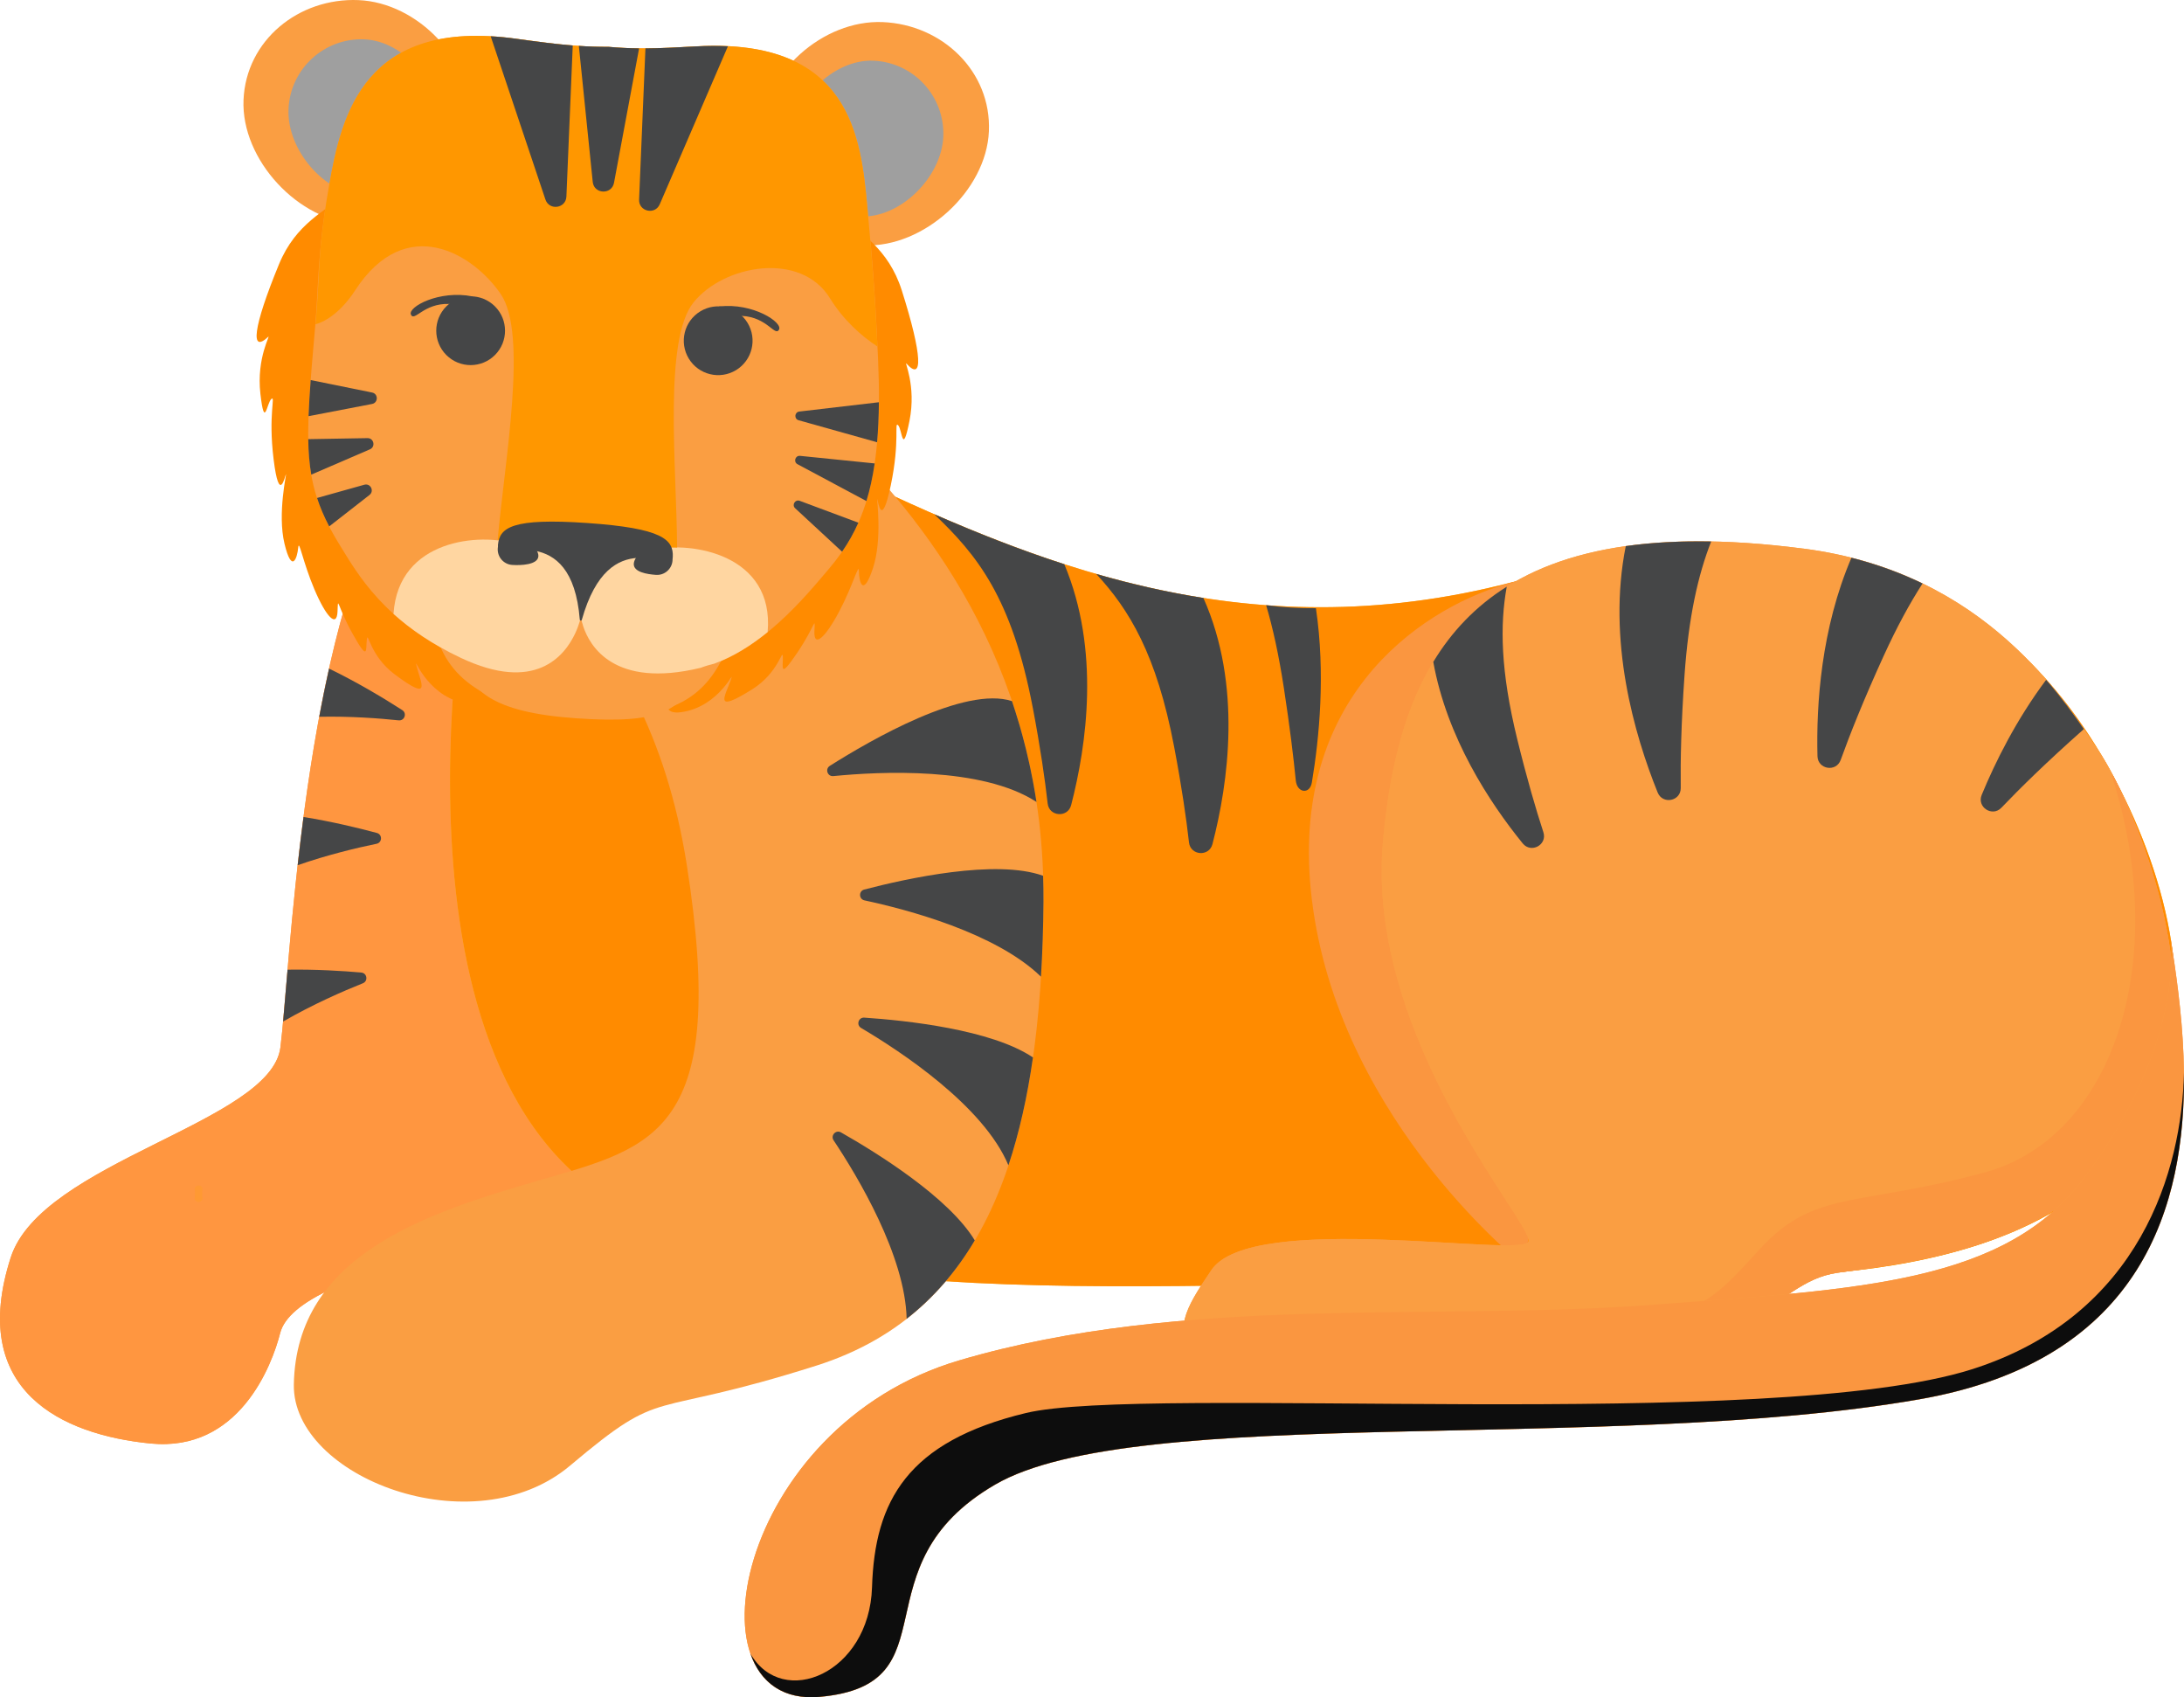 <?xml version="1.0" encoding="UTF-8"?><svg xmlns="http://www.w3.org/2000/svg" viewBox="0 0 830.75 645.42"><defs><style>.cls-1{fill:#fa9e42;}.cls-2{fill:#fab842;}.cls-3,.cls-4{fill:#ffd6a1;}.cls-5{fill:#f93;}.cls-6{fill:#ff9640;}.cls-7,.cls-8{fill:#ff8b00;}.cls-9{fill:#0d0d0d;}.cls-10{fill:#454647;}.cls-11{fill:#9f9f9f;}.cls-11,.cls-12,.cls-8,.cls-13{mix-blend-mode:multiply;}.cls-12{fill:#ff9700;}.cls-13{fill:#fa9640;}.cls-4,.cls-14{mix-blend-mode:screen;}.cls-15{isolation:isolate;}</style></defs><g class="cls-15"><g id="_이어_1"><g><path class="cls-1" d="M146.84,189.43c-32.47,63.33-36.53,180.37-40.18,208.91-3.65,28.54-90.86,43.42-102.59,79.88-16.32,50.75,19.52,67.4,53.22,70.71,33.7,3.31,46.19-29.82,49.27-41.96,3.08-12.14,27.1-22.35,67.02-31.7,66.49-15.57,55.86-56.62,55.86-56.62l-15.28-200.5-67.3-28.72Z"/><path class="cls-6" d="M146.84,189.43c-32.47,63.33-36.53,180.37-40.18,208.91-3.65,28.54-90.86,43.42-102.59,79.88-16.32,50.75,19.52,67.4,53.22,70.71,33.7,3.31,46.19-29.82,49.27-41.96,3.08-12.14,27.1-22.35,67.02-31.7,66.49-15.57,55.86-56.62,55.86-56.62l-15.28-200.5-67.3-28.72Z"/><g><path class="cls-2" d="M324.9,181.6c75.17,35.68,156.19,67.5,259.75,37.2,103.55-30.3,175.83,.49,216.35,71.2,40.52,70.71,60.72,195.13-138.78,195.48-199.5,.35-336.52,17.19-421.84-24.42-100.71-49.11-61.82-249.32-61.82-249.32l146.35-30.15Z"/><path class="cls-8" d="M324.9,181.6c75.17,35.68,156.19,67.5,259.75,37.2,103.55-30.3,175.83,.49,216.35,71.2,40.52,70.71,60.72,195.13-138.78,195.48-199.5,.35-336.52,17.19-421.84-24.42-100.71-49.11-61.82-249.32-61.82-249.32l146.35-30.15Z"/></g><path class="cls-1" d="M317.06,169.36c-.69-2.14,1.96-3.78,3.56-2.19,34.49,34.38,76.95,90.25,76.29,175.75-.7,90.72-20.42,155.45-86.37,176.39s-56.83,6.97-93.67,38.01c-36.84,31.04-105.73,4.36-105.1-30.83,.89-49.24,50.14-65.12,93.67-77.74,43.53-12.62,71.7-18.08,55.82-119.73-15.88-101.65-81.06-126.48-81.06-126.48l119.94-31.64,16.92-1.56Z"/><path class="cls-13" d="M499.47,345.61c11.76,82.27,80.61,135.99,80.61,135.99,0,0,16.39-142.75,17.78-155.2,1.39-12.45-21.48-105.24-21.48-105.24h-.04c-1.4,.4-2.78,.78-4.15,1.16-32.71,9.86-83.99,44.47-72.72,123.28Z"/><path class="cls-1" d="M685.97,208.63c-120.71-15.6-153.27,36.31-159.93,111.45-6.66,75.14,57.59,145.77,55.35,152.07-2.24,6.29-105.38-11.87-120.6,10.83-15.22,22.71-32.29,45.45,91.32,40.25,123.61-5.21,119.79-35.31,146.94-39.25,27.15-3.93,84.21-8.79,115.27-54.84,31.05-46.04-2.81-124.08-15.92-143.4-13.11-19.32-42.85-68.12-112.42-77.12Z"/><path class="cls-1" d="M685.97,208.63c-120.71-15.6-153.27,36.31-159.93,111.45-6.66,75.14,57.59,145.77,55.35,152.07-2.24,6.29-105.38-11.87-120.6,10.83-15.22,22.71-32.29,45.45,91.32,40.25,123.61-5.21,119.79-35.31,146.94-39.25,27.15-3.93,84.21-8.79,115.27-54.84,31.05-46.04-2.81-124.08-15.92-143.4-13.11-19.32-42.85-68.12-112.42-77.12Z"/><path class="cls-13" d="M814.31,429.15c27.29-40.47,4.44-105.64-10.39-133.95-.47-.36-.73-.55-.73-.55,22.81,70.56,.73,137.92-48.28,151.21-49.01,13.29-64.73,6.29-85.8,29.44-21.07,23.15-27.13,30.8-99.1,31.01-44.61,.13-55.45,8.45-53.95,17.66,10.42,.07,22.37-.16,36.05-.74,123.61-5.21,119.79-35.31,146.94-39.25,27.15-3.93,84.21-8.79,115.27-54.84Z"/><path class="cls-1" d="M825.74,357.26c7.33,47.29,23.03,154.14-95.63,174.86s-298.21,1.38-351.61,32.45c-53.4,31.08-15.01,76.1-66.77,80.71-51.76,4.6-32.3-102.77,53.17-127.97,85.47-25.2,181.05-14.99,262.41-21.04,81.36-6.05,135.53-8.32,165.68-48.65,38.41-51.37,32.75-90.37,32.75-90.37Z"/><path class="cls-13" d="M825.74,357.26c7.33,47.29,23.03,154.14-95.63,174.86s-298.21,1.38-351.61,32.45c-53.4,31.08-15.01,76.1-66.77,80.71-51.76,4.6-32.3-102.77,53.17-127.97,85.47-25.2,181.05-14.99,262.41-21.04,81.36-6.05,135.53-8.32,165.68-48.65,38.41-51.37,32.75-90.37,32.75-90.37Z"/><g class="cls-14"><path class="cls-9" d="M830.73,407.91c-.76,36.62-16.35,92.39-80.68,112.8-76,24.11-314.72,5.77-359.84,16.63-45.12,10.86-57.5,33.46-58.51,66.24-1.01,32.78-33.95,46.51-46.24,25.29,3.8,10.94,12.52,17.62,26.27,16.4,51.76-4.6,13.36-49.63,66.77-80.71,53.4-31.08,232.95-11.74,351.61-32.45,85.37-14.9,101.19-74.39,100.62-124.2Z"/><path class="cls-9" d="M829.88,390.2c-.06-.69-.11-1.37-.17-2.05,.04,.68,.09,1.36,.17,2.05Z"/></g><g><path class="cls-1" d="M179.12,45.83c-.95,22.71-20.14,40.35-42.85,39.4-22.71-.95-44.59-24.5-43.64-47.22C93.58,15.3,113.63-.91,136.35,.04c22.71,.95,43.72,23.07,42.77,45.79Z"/><path class="cls-11" d="M167.47,47.85c-.64,15.31-13.57,27.2-28.89,26.56-15.31-.64-29.48-17.58-28.84-32.89s13.57-27.2,28.89-26.56,29.48,17.58,28.84,32.89Z"/><path class="cls-1" d="M289.32,50.45c-.95,22.71,16.69,41.9,39.4,42.85,22.71,.95,46.49-20.69,47.44-43.4,.95-22.71-17.68-40.54-40.39-41.5-22.71-.95-45.5,19.33-46.45,42.04Z"/><path class="cls-11" d="M300.76,53.44c-.64,15.31,11.25,28.24,26.56,28.89,15.31,.64,30.85-15.05,31.49-30.36s-11.25-28.24-26.56-28.89-30.85,15.05-31.49,30.36Z"/><path class="cls-7" d="M130.79,73.98c-6.84,6.38-18.19,10.78-24.67,26.52-9.97,24.2-10.96,34.04-4.12,27.6,1.19-1.12-4.53,7.83-2.95,21.65s2.43,3.46,4.16,1.98c1.73-1.49-1.26,5.68,.87,22.97,2.13,17.29,4.29,6.37,4.68,5.69,.39-.68-3.32,14.88-.54,26.38,2.78,11.5,4.83,5.61,5.22,1.45,.31-3.36,1.7,5.38,6.15,15.88,4.45,10.5,8.54,14.77,8.8,8.42s-.34-2.41,5.78,8.56c6.12,10.98,4.91,5.88,5.36,2.14s.95,6,10.59,13.21c14.22,10.65,10.06,3.59,8.35-3.1-1.3-5.12,3.05,10.67,17.8,14.02,11.25,2.55,2.13-12.29,2.13-12.29l-47.6-181.06Z"/><path class="cls-7" d="M320.65,81.94c6.28,6.93,17.22,12.27,22.37,28.49,7.91,24.95,8.07,34.84,1.79,27.84-1.09-1.22,3.86,8.18,1.13,21.82-2.73,13.64-2.71,3.25-4.31,1.62s.78,5.77-2.79,22.82c-3.57,17.05-4.81,5.99-5.14,5.28-.33-.71,2.06,15.1-1.67,26.33-3.73,11.23-5.29,5.19-5.32,1.01-.03-3.38-2.14,5.22-7.46,15.31-5.32,10.09-9.74,14-9.47,7.65,.27-6.35,.54-2.38-6.48,8.05-7.02,10.42-5.39,5.45-5.52,1.69-.13-3.76-1.45,5.9-11.66,12.28-15.06,9.42-10.32,2.74-8.06-3.79,1.73-4.99-3.93,10.38-18.91,12.48-11.42,1.6-1.09-12.43-1.09-12.43l62.59-176.44Z"/><path class="cls-1" d="M174.8,247.4c2.5,15.05,12.31,23.52,44.33,25.74,32.02,2.22,40.85-2.48,47.32-19.16,4.77-12.3-43.51-35.84-43.51-35.84l-48.14,29.25Z"/><path class="cls-1" d="M165.38,239.08c3.25,15.1,15.09,30.47,53.9,33.16,38.81,2.69,49.59-8.63,57.18-25.23,5.6-12.24-53.35-33.22-53.35-33.22l-57.73,25.29Z"/><path class="cls-1" d="M220.97,234.58s-6.47,34.11-45.68,15.58c-29.24-13.82-39.24-31.89-45.82-42.51-14.88-24.03-13.63-37.3-9.52-84.3,1.26-14.46,.72-27.58,5.34-53.43S138.33,6.65,196.49,14.76c15.02,2.09,24.22,3.11,35.01,3.06,10.75,.96,18.38,.64,33.52-.19,58.63-3.21,62.45,34.72,64.89,60.87,2.44,26.15,3.14,36.93,4.08,57.82,2.05,45.61-5.24,64.26-18.98,80.34-8.12,9.5-26.01,31.88-48.57,37.33-42.16,10.18-45.47-19.4-45.47-19.4Z"/><path class="cls-4" d="M266.44,253.98h0c1.83-.7,3.57-1.2,5.23-1.6,7.43-2.7,14.27-7.09,20.32-12.01,2.68-29.75-29.43-34.49-42.91-31.37l-27.03-1.13-1.08,26.7s.21,1.42,.85,3.54c2.47,7.53,11.71,23.8,44.62,15.86Z"/><path class="cls-4" d="M221.57,234.6l1.16-26.69-27.03-1.13c-12.56-4.05-44.18-2.08-46.02,26.67,6.39,5.76,14.64,11.54,25.6,16.72,28.16,13.31,39.43-.53,43.55-9.39,1.61-3.48,2.13-6.19,2.13-6.19,0,0,.14,.94,.53,2.42,.08-1.49,.07-2.4,.07-2.4Z"/><path class="cls-12" d="M265.02,17.63c-15.14,.83-22.77,1.14-33.52,.19-10.79,.05-19.99-.96-35.01-3.06-58.16-8.11-66.59,29.31-71.21,55.16-1.68,9.42-2.68,17.14-3.33,23.86-.77,9.82-.93,17.67-1.64,25.93-.1,1.22-.21,2.41-.31,3.59,4.3-1.08,10.13-5.24,15.06-12.84,19.43-29.9,45.18-13.77,55.47,1.46,10.29,15.22,1.51,62.75-1.23,93.35l68.25,2.95c-.17-30.73-5.25-78.93,6.27-93.24,11.53-14.31,40.78-19.57,51.86-1.59,5.09,8.26,11.98,14.42,18.08,18.38-.85-18.06-1.62-29.1-3.87-53.29-2.44-26.15-6.26-64.08-64.89-60.87Z"/><g><circle class="cls-10" cx="273.18" cy="129.6" r="13.08" transform="translate(-27.57 160.76) rotate(-31.3)"/><path class="cls-10" d="M273.57,116.54c12.8-1.49,24.28,6.05,22.75,8.82-1.53,2.77-4.46-4.78-14.14-5.23-9.68-.45-8.61-3.58-8.61-3.58Z"/></g><g><circle class="cls-10" cx="179.02" cy="125.76" r="13.08" transform="translate(-36.49 163.42) rotate(-45)"/><path class="cls-10" d="M179.7,112.71c-12.63-2.53-24.69,4.05-23.39,6.93s4.84-4.4,14.52-4.06c9.68,.34,8.87-2.87,8.87-2.87Z"/></g><g><path class="cls-10" d="M221.32,235.7c-.12,.43-.74,.36-.78-.08-3.08-38.44-31.68-21.86-31.12-28.39,.58-6.66,5.47-10.31,33.98-8.34,28.51,1.97,32.86,6.27,32.51,12.95-.34,6.55-24.01-13.66-34.6,23.87Z"/><path class="cls-10" d="M255.82,213.12c-.23,3.26-3.05,5.72-6.31,5.49-3.26-.23-8.65-1.02-8.43-4.28,.23-3.26,5.98-7.75,9.24-7.52,3.26,.23,5.72,3.05,5.49,6.31Z"/><path class="cls-10" d="M204.78,211.56c-.23,3.26-6.69,3.49-9.95,3.27s-5.72-3.05-5.49-6.31c.23-3.26,3.05-5.72,6.31-5.49,3.26,.23,9.36,5.28,9.14,8.53Z"/></g><g class="cls-14"><path class="cls-3" d="M262.31,218.38c.02,1.15-.9,2.1-2.05,2.12-1.15,.02-2.1-.9-2.12-2.05-.02-1.15,.9-2.1,2.05-2.12,1.15-.02,2.1,.9,2.12,2.05Z"/><path class="cls-3" d="M249.19,227.96c.02,1.15-.9,2.1-2.05,2.12s-2.1-.9-2.12-2.05c-.02-1.15,.9-2.1,2.05-2.12,1.15-.02,2.1,.9,2.12,2.05Z"/><path class="cls-3" d="M258.51,238.94c.02,1.15-.9,2.1-2.05,2.12-1.15,.02-2.1-.9-2.12-2.05-.02-1.15,.9-2.1,2.05-2.12,1.15-.02,2.1,.9,2.12,2.05Z"/><path class="cls-3" d="M271.2,229.65c.02,1.15-.9,2.1-2.05,2.12-1.15,.02-2.1-.9-2.12-2.05-.02-1.15,.9-2.1,2.05-2.12,1.15-.02,2.1,.9,2.12,2.05Z"/><path class="cls-3" d="M192.15,221.09c.02,1.15-.9,2.1-2.05,2.12s-2.1-.9-2.12-2.05c-.02-1.15,.9-2.1,2.05-2.12,1.15-.02,2.1,.9,2.12,2.05Z"/><path class="cls-3" d="M179.03,230.67c.02,1.15-.9,2.1-2.05,2.12-1.15,.02-2.1-.9-2.12-2.05-.02-1.15,.9-2.1,2.05-2.12,1.15-.02,2.1,.9,2.12,2.05Z"/><path class="cls-3" d="M188.35,241.65c.02,1.15-.9,2.1-2.05,2.12s-2.1-.9-2.12-2.05c-.02-1.15,.9-2.1,2.05-2.12,1.15-.02,2.1,.9,2.12,2.05Z"/><path class="cls-3" d="M201.04,232.36c.02,1.15-.9,2.1-2.05,2.12-1.15,.02-2.1-.9-2.12-2.05-.02-1.15,.9-2.1,2.05-2.12,1.15-.02,2.1,.9,2.12,2.05Z"/></g><path class="cls-10" d="M196.49,14.76c-3.46-.48-6.73-.79-9.84-.96l20.82,62.07c1.45,4.31,7.79,3.41,7.98-1.13l2.41-57.44c-6.15-.5-12.81-1.34-21.36-2.53Z"/><path class="cls-10" d="M265.02,17.63c-8.12,.44-14.07,.74-19.51,.77l-2.41,57.49c-.19,4.54,6.05,5.97,7.85,1.8l25.94-60.1c-3.69-.18-7.62-.19-11.87,.05Z"/><path class="cls-10" d="M233.56,69.5l9.54-51.11c-3.8-.04-7.47-.21-11.59-.58-3.87,.02-7.53-.1-11.33-.36l5.28,51.71c.48,4.71,7.23,4.99,8.1,.34Z"/><path class="cls-10" d="M333.63,168.19c.4-4.64,.64-9.7,.69-15.23l-30.28,3.54c-1.84,.22-2.05,2.81-.26,3.31l29.86,8.37Z"/><path class="cls-10" d="M329.57,190.54c1.31-4.27,2.36-8.99,3.14-14.31l-28.38-2.88c-1.85-.19-2.61,2.3-.97,3.18l26.21,14.01Z"/><path class="cls-10" d="M320.31,209.8c2.34-3.39,4.41-7,6.2-11.03l-22.31-8.32c-1.74-.65-3.1,1.57-1.74,2.83l17.85,16.52Z"/><path class="cls-10" d="M118.18,144.53c-.38,5.02-.66,9.57-.81,13.73l24.15-4.64c2.39-.46,2.41-3.87,.02-4.35l-23.37-4.74Z"/><path class="cls-10" d="M118.4,180.49l22.31-9.62c2.23-.96,1.51-4.3-.92-4.26l-22.54,.39c.08,4.93,.43,9.33,1.15,13.49Z"/><path class="cls-10" d="M125.21,200.19l15.34-11.97c1.92-1.5,.38-4.54-1.96-3.89l-17.99,5.04c1.17,3.58,2.69,7.12,4.62,10.82Z"/></g><path class="cls-10" d="M393.21,298.72c-.12-.67-.25-1.33-.37-1.99-.27-1.44-.56-2.87-.86-4.29-.15-.71-.29-1.42-.45-2.12-.39-1.79-.81-3.56-1.24-5.32-.25-1.02-.52-2.04-.78-3.05-.21-.81-.42-1.62-.64-2.43-.32-1.17-.64-2.34-.98-3.5-.12-.42-.25-.84-.38-1.27-.81-2.74-1.67-5.45-2.56-8.11v-.02c-17.93-5.9-53.73,14.76-69.31,24.62-1.88,1.19-.88,4.11,1.34,3.89,17.5-1.73,56.53-3.71,77.28,9.83-.32-2.11-.68-4.19-1.05-6.25Z"/><path class="cls-10" d="M328.82,342.39c16.02,3.42,49.93,12.3,67.15,29.02,.56-9.19,.87-18.68,.95-28.49,.03-3.34-.04-6.63-.14-9.88-17.89-6.48-52.03,1.04-68.04,5.23-2.16,.56-2.1,3.65,.08,4.12Z"/><path class="cls-10" d="M327.55,390.91c14.85,8.77,46.58,29.57,56.04,52.24,4.16-12.49,7.21-26.21,9.33-41.03-15.84-10.66-48.37-14.08-64.16-15.14-2.23-.15-3.14,2.8-1.21,3.93Z"/><path class="cls-10" d="M121.42,272.57c11.9-.25,22.93,.59,30.23,1.36,2.22,.23,3.25-2.68,1.37-3.89-6.61-4.25-16.87-10.48-27.86-15.79-1.35,6.05-2.59,12.18-3.74,18.31Z"/><path class="cls-10" d="M143.34,316.75c-6.86-1.85-17.06-4.33-27.89-6.07-.82,6.25-1.56,12.38-2.22,18.33,11.54-4,22.65-6.63,30-8.14,2.19-.45,2.28-3.53,.12-4.12Z"/><path class="cls-10" d="M137.43,369.83c-6.98-.61-17.26-1.26-28.05-1.09-.65,7.58-1.19,14.25-1.69,19.72,11.42-6.59,22.89-11.58,30.34-14.55,2.07-.83,1.62-3.88-.6-4.07Z"/><path class="cls-10" d="M370.79,471.7c-9.87-16.35-37.27-33.33-50.9-41.08-1.94-1.1-4.04,1.16-2.81,3.01,9.11,13.67,27.25,43.85,27.79,67.88,10.43-8.14,18.99-18.13,25.92-29.81Z"/><path class="cls-10" d="M392.86,269.15c2.89,15.22,4.62,27.24,5.65,36.4,.57,5.03,7.66,5.51,8.93,.62,5.91-22.78,11.12-59.01-2.6-91.61-16.94-5.47-33.37-11.98-49.46-19,16.08,15.34,29.45,31.42,37.47,73.59Z"/><path class="cls-10" d="M446.61,283.95c2.9,15.23,4.63,27.25,5.66,36.41,.56,5.01,7.65,5.52,8.92,.65,6.04-23.23,11.35-60.5-3.44-93.62-13.95-2.19-27.51-5.31-40.75-9.12,12.56,13.56,22.94,30.59,29.61,65.68Z"/><path class="cls-10" d="M545.19,251.69c5.18,28.81,21.38,53.46,34.01,69.03,3.19,3.93,9.45,.55,7.87-4.26-2.86-8.75-6.27-20.4-9.96-35.44-6.32-25.82-6.62-43.39-3.97-57.92-11.91,7.47-21.02,17.15-27.95,28.6Z"/><path class="cls-10" d="M650.89,205.91c-11.88-.22-22.68,.38-32.48,1.76-7.17,35.74,3.24,71.67,12.13,93.7,1.89,4.68,8.84,3.31,8.78-1.73-.13-10.38,.15-24.5,1.44-42.87,1.55-22.16,5.14-38.16,10.14-50.86Z"/><path class="cls-10" d="M716.54,249.36c4.97-10.89,9.87-19.89,14.76-27.47-8.12-3.93-17.11-7.28-27.05-9.79-11.54,26.92-13.41,55.82-12.92,75.45,.12,5.04,7.12,6.19,8.83,1.44,3.52-9.77,8.74-22.89,16.38-39.64Z"/><path class="cls-10" d="M778.31,258.51c-11.42,15.28-19.36,31.3-24.51,43.77-1.92,4.65,4.02,8.52,7.49,4.88,7.17-7.51,17.25-17.39,31.03-29.61,.11-.1,.22-.19,.33-.29-3.79-5.51-8.5-11.99-14.34-18.74Z"/><path class="cls-10" d="M488.38,261.76c2.25,14.65,3.64,26.21,4.51,35.01,.47,4.82,5.33,5.44,6.12,.77,2.82-16.83,5.22-41.4,1.54-66.26-6.43,.06-12.74-.34-18.94-1.14,2.54,8.58,4.82,18.87,6.77,31.62Z"/></g><path class="cls-5" d="M75.53,453.87c1.93,0,1.93-3,0-3s-1.93,3,0,3h0Z"/><path class="cls-5" d="M75.53,453.87c1.93,0,1.93-3,0-3s-1.93,3,0,3h0Z"/><path class="cls-5" d="M75.53,455.45c1.93,0,1.93-3,0-3s-1.93,3,0,3h0Z"/><path class="cls-5" d="M75.53,457.04c1.93,0,1.93-3,0-3s-1.93,3,0,3h0Z"/><path class="cls-5" d="M75.53,457.04c1.93,0,1.93-3,0-3s-1.93,3,0,3h0Z"/></g></g></svg>
